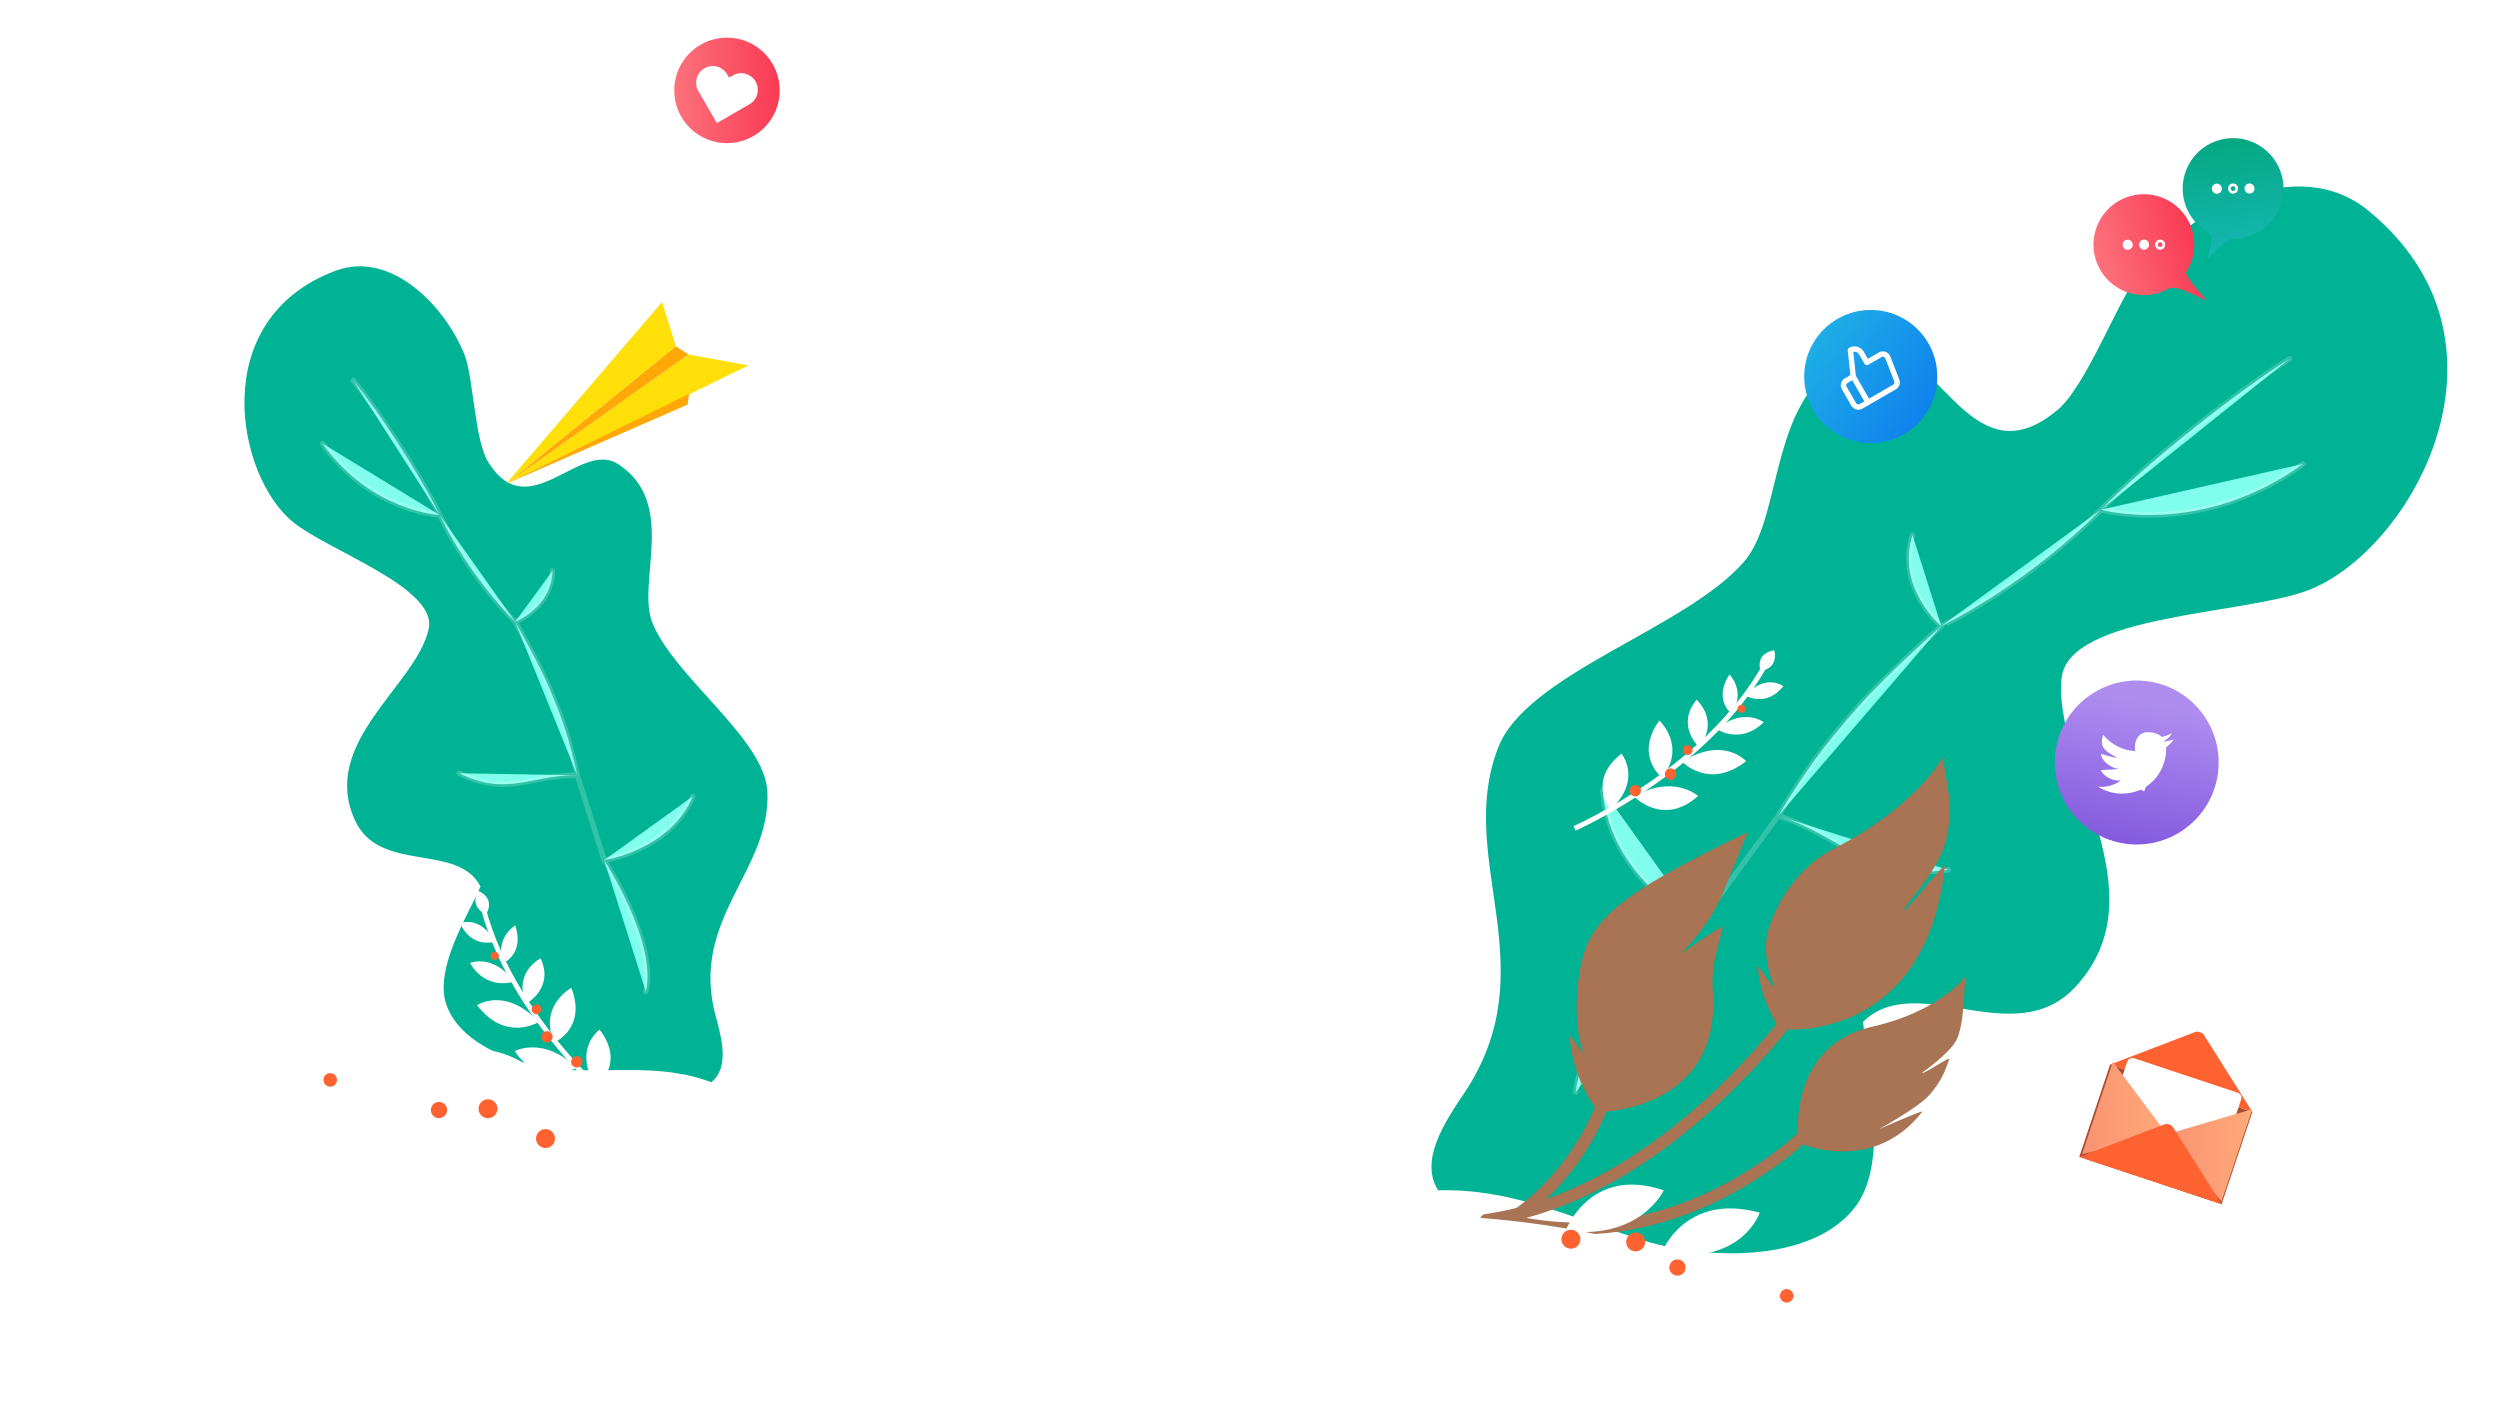 <?xml version="1.0" encoding="utf-8"?>
<svg width="927" height="523" fill="none" xmlns="http://www.w3.org/2000/svg">
  <path d="M835.187 412.283l-52.758-17.558L771 428.963l52.758 17.558 11.429-34.238z" fill="#A94C2F"/>
  <path d="M835.173 412.266l-52.731-17.535 31.291-11.97a3 3 0 013.61 1.203l17.83 28.302z" fill="#FF6231"/>
  <path d="M829.74 405.189l-38.428-12.788a2 2 0 00-2.531 1.265l-10.618 31.808a1.998 1.998 0 001.264 2.529l38.429 12.788a2.002 2.002 0 002.531-1.265l10.618-31.808a2 2 0 00-1.265-2.529z" fill="#fff"/>
  <g filter="url(#filter0_d)">
    <path d="M782.442 394.731l-11.429 34.234 31.639-7.143-20.21-27.091z" fill="url(#paint0_linear)"/>
  </g>
  <g filter="url(#filter1_d)">
    <path d="M835.173 412.266L823.744 446.5l-21.046-24.678 32.475-9.556z" fill="url(#paint1_linear)"/>
  </g>
  <path d="M823.744 446.5l-52.731-17.535 31.292-11.97a3 3 0 013.61 1.203l17.829 28.302z" fill="#FF6231"/>
  <path d="M794.5 99.5c-9.126 10.867-20.994 44.884-32.594 53.345-32.262 25.818-44.13-29.034-68.416-22.845-39.205 9.991-30.733 60.192-46.99 78.5-21.879 24.929-80.831 41.397-91.089 69.022-15.807 41.153 18.371 81.029-12.161 127.343-7.655 11.335-16.981 25.378-9.993 36.509 26.634-.768 47.765 9.519 72.245 17.303 22.963 8.369 66.977 11.159 83.31-12.388 11.329-17.059 3.859-48.286 2.001-67.398 20.03-19.537 55.957 11.528 78.687-12.891 32.621-35.045-8.618-82.389-5.038-114.63 2.606-23.469 67.012-23.424 91.038-32.37 38.5-14.335 82.445-92.178 22.541-141-26.111-21.28-65.289-.234-83.541 21.5z" style="fill: rgb(0, 179, 148);"/>
  <path d="M849 133c-18.155 11.315-51.636 37.439-70 56M584.291 404.96c2.505-27.989 45.619-62.254 45.619-62.254m79.247-144.314c-6.235 19.607 10.675 33.78 10.675 33.78m0 0s-19.842 17.455-30.998 30.122c-12.865 14.609-19.408 23.538-29.462 40.206m60.46-70.328S750.963 217.338 779 189M594.31 293.003c2.381 32.741 35.6 49.703 35.6 49.703m0 0l29.462-40.206m0 0c24.631 7.833 33.003 24.089 63.071 20.058M779 189s37 10.5 75-17" stroke="#fff" stroke-opacity=".2" stroke-width="2" stroke-linecap="round" stroke-linejoin="round" style="fill: rgb(128, 253, 237);"/>
  <path d="M172.246 131.566c3.425 8.747 3.673 32.596 9.159 40.357 14.775 23.02 33.824-8.877 47.748.143 22.478 14.561 6.544 44.258 12.869 59.181 8.45 20.265 41.945 43.067 42.536 62.565 1.209 29.158-28.666 46.94-19.312 82.45 2.404 8.73 5.283 19.512-1.455 25.016-16.544-6.117-31.975-4.135-48.977-4.431-16.174.392-44.373-7.169-49.637-25.394-3.497-13.098 7.794-31.105 13.003-42.7-8.431-16.492-37.539-4.607-46.63-24.732-13.049-28.884 22.835-49.857 27.41-70.837 3.33-15.273-37.08-28.87-50.258-39.564-21.117-17.136-32.215-75.261 15.689-93.213 20.881-7.824 41.004 13.665 47.855 31.159z" style="fill: rgb(0, 179, 148);"/>
  <path d="M130.973 141.05c8.994 10.938 24.469 34.408 32.062 49.935m76.447 176.655c4.351-18.087-15.445-48.7-15.445-48.7m-19.179-107.288c-.237 13.617-13.842 18.931-13.842 18.931m0 0s8.753 15.146 13.071 25.452c4.98 11.885 7.195 18.87 9.975 31.452m-23.046-56.904s-16.39-15.891-27.981-39.598m93.848 104.309c-8.42 20.034-32.846 23.646-32.846 23.646m0 0l-9.975-31.453m0 0c-17.107-.297-25.797 8.129-43.805-.76m-7.222-95.742s-25.43-1.241-43.449-26.529" stroke="#fff" stroke-opacity=".2" stroke-width="2" stroke-linecap="round" stroke-linejoin="round" style="fill: rgb(128, 253, 237);"/>
  <path d="M269.559 53.08c10.802 0 19.559-8.759 19.559-19.564 0-10.804-8.757-19.563-19.559-19.563-10.802 0-19.559 8.759-19.559 19.563 0 10.805 8.757 19.564 19.559 19.564z" fill="url(#paint2_linear)"/>
  <path d="M265.814 45.643l-6.852-11.87a6.173 6.173 0 012.26-8.437 6.17 6.17 0 018.435 2.26l.678 1.174 1.391-.803a6.17 6.17 0 018.435 2.26 6.172 6.172 0 01-2.261 8.436l-12.086 6.98z" fill="#fff"/>
  <path d="M785.074 312.263c16.301 3.983 32.748-6.006 36.736-22.312 3.988-16.306-5.994-32.755-22.295-36.738-16.301-3.984-32.748 6.006-36.735 22.312-3.988 16.306 5.994 32.754 22.294 36.738z" fill="url(#paint3_linear)"/>
  <path d="M786.773 294.263c2.581 0 4.878-.52 6.876-1.417.398-.178 1.351.654 1.351.654s.617-1.707 1-1.968c4.701-3.197 7.191-8.693 7.191-13.687 0-.25-.005-.499-.016-.746a11.715 11.715 0 002.878-2.988c-1.034.46-2.886.749-4.053.889 1.191-.715 2.846-1.825 3.277-3.172a11.593 11.593 0 01-3.664 1.401c-1.053-1.122-3.453-1.729-5.113-1.729-3.186 0-4.87 2.49-4.87 5.675 0 .453.051.893.15 1.316a16.39 16.39 0 01-11.895-6.029c-1.957 5.383 2.162 6.567 5.115 8.538-.947-.029-5.164-1.124-5.941-1.556l-.001.073c0 2.795 4.942 6.299 7.942 5.483-.485.132-4.308.377-4.834.377-.371 0-2.814.191-3.166.123.735 2.293 5 4.5 7.472 3.781a11.576 11.576 0 01-7.167 2.47c-.465 0-.925-.027-1.377-.08a16.333 16.333 0 008.845 2.592z" fill="#fff"/>
  <path d="M255.27 131.43l22.23 4.07-89.877 43.949 67.647-48.019z" fill="#FFDF08"/>
  <path d="M187.623 179.449L255 150l.5-4-67.877 33.449z" fill="#FFA808"/>
  <path d="M187.624 179.449l62.99-51.085 4.657 3.062-67.647 48.023z" fill="#FFA808"/>
  <path d="M187.624 179.45L245.5 112l5.114 16.365-62.99 51.085z" fill="#FFDF08"/>
  <path d="M548.847 452.132a2.24 2.24 0 011.914-1.955c66.35-9.467 114.02-78.392 114.492-79.082.706-1.01 2.096-1.297 3.132-.615 1.035.681 1.296 2.095.614 3.131-.498.714-49.219 71.267-117.56 81.004-1.236.192-2.366-.694-2.533-1.904-.07-.177-.064-.378-.059-.579z" style="fill: rgb(168, 116, 84);"/>
  <path d="M659.905 381.592s53.992 6.521 61.282-60.616c.176-1.623-15.346 18.211-15.226 16.5.136-1.942 13.436-14.499 15.968-27.5 2.532-13-.185-18.363-1.472-29.227 0 0-9.661 18.257-40.996 34.227-14.921 7.612-23.5 25-24.5 33.5s3 17.5 3 17.5c-.036 1.183-6.228-8.649-6.15-7.5.86 12.757 8.094 23.116 8.094 23.116zm-102.622 70.757c0-.101.05-.201.051-.302.301-1.205 1.506-1.958 2.711-1.657 64.921 15.398 111.729-35.014 112.206-35.541.828-.929 2.259-1.005 3.163-.152.904.854.979 2.284.15 3.163-.477.527-49.093 52.898-116.574 36.848-1.08-.226-1.807-1.255-1.707-2.359z" style="fill: rgb(168, 116, 84);"/>
  <path d="M666.898 423.729s27.238 12.395 45.88-11.516c.654-.838-16.073 6.498-16.073 6.498s14.501-7.989 18.502-12.498c4-4.509 5.663-7.801 7.576-13.499.38-1.131-10.358 6.202-10.003 4.999 0 0 7.916-5.499 11.673-10.499 3.756-4.999 3.454-15.472 4.375-25.241 0 0-9.11 12.912-34.619 18.738-32.338 7.434-27.311 43.018-27.311 43.018zm-109.615 28.62c.05-.653.427-1.281 1.03-1.682 26.264-16.924 34.73-44.361 34.806-44.637.351-1.205 1.607-1.858 2.812-1.507a2.234 2.234 0 011.506 2.811c-.352 1.205-8.969 29.295-36.69 47.122-1.029.678-2.435.377-3.113-.652a2.604 2.604 0 01-.351-1.455z" style="fill: rgb(168, 116, 84);"/>
  <path d="M592.768 412.323s-9.693-11.231-10.728-28.096c-.06-.982 5.108 6.5 5.108 6.5s-4.5-11.5-1.5-30 11.617-27.793 62.45-52.209c0 0-4.166 10.209-9.308 22.709-5.142 12.5-15.642 22.5-15.642 22.5s15.878-11.146 15.642-10c-1.751 8.498-4.412 12.872-3.642 24 3.078 44.503-42.38 44.596-42.38 44.596z" style="fill: rgb(168, 116, 84);"/>
  <path d="M667.798 487.27s8.702-12.27 23.888-3.948c-.047 0-6.686 11.678-23.888 3.948zm14.512 10.199S693 494 695.139 505.875c-.022-.02-11.139 3.625-12.829-8.406zm-38.918-22.371S653 460 671.889 467.579c-.047-.047-7.389 13.421-28.497 7.519zm-27.333-10.399S624.5 442 652.503 449.661c0 0-6.503 19.839-36.444 15.038zm-35.584-8.258S589.5 432 616.918 441.403c-.047 0-8.464 18.422-36.443 15.038zm75.097 23.826s-7.072 12.233 8.323 22.699c0 0 5.605-13.966-8.323-22.699zM629.088 469s-8.088 18 10.063 27.445c0 0 8.349-17.445-10.063-27.445zm-28.23-8.531S590 479.5 612.99 493.601c0 0 9.51-21.101-12.132-33.132zm-37.133-5.861S557.5 477 583.522 483.792c0 0 5.978-19.792-19.797-29.184z" fill="#fff"/>
  <path d="M539 454.185v-3.055c.94 0 94.659 1.363 153.72 51.788l-1.928 2.256C632.577 455.5 539.94 454.232 539 454.185z" fill="#fff"/>
  <path d="M603 460.5a3.5 3.5 0 117 0 3.5 3.5 0 01-7 0zm-24-1a3.5 3.5 0 117 0 3.5 3.5 0 01-7 0zm40 10.5a3 3 0 116 0 3 3 0 01-6 0zm41 10.5a2.5 2.5 0 115 0 2.5 2.5 0 01-5 0z" fill="#FF6231"/>
  <path d="M114.478 403.657s-1.401-14.977-18.714-15.363c.04.024-.048 13.457 18.714 15.363zm-17.668 1.577s-7.523-8.35-15.313.865c.03-.006 7.835 8.709 15.314-.865zm44.89.085s-.772-17.879-20.919-20.761c.064-.017-.312 15.318 20.919 20.761zm28.87 4.66s4.04-23.878-24.042-31.245c0 0-4.287 20.433 24.042 31.245zm34.946 10.641s4.405-25.679-24.042-31.245c.041.023-1.88 20.186 24.042 31.245zm-76.949-16.914s.009 14.13-18.557 15.496c0 0 2.129-14.897 18.557-15.496zm28.57 3.484s-1.996 19.632-22.438 18.736c0 0 1.493-19.282 22.438-18.736zm28.713 6.727s-.112 21.91-27.073 22.627c0 0 2.315-23.029 27.073-22.627zm35.089 13.491s-5.805 22.504-31.737 15.375c0 0 4.719-20.129 31.737-15.375z" fill="#fff"/>
  <path d="M242.563 439.403l1.527-2.645c-.814-.47-82.658-46.149-159.02-32.01l.542 2.917c75.253-13.911 156.113 31.309 156.951 31.738z" fill="#fff"/>
  <path d="M183.98 412.873a3.5 3.5 0 10-6.063-3.5 3.5 3.5 0 006.063 3.5zm21.284 11.134a3.5 3.5 0 10-6.06-3.5 3.5 3.5 0 006.06 3.5zm-39.89-10.907a3 3 0 10-5.199-3 3 3 0 005.199 3zm-40.757-11.407a2.5 2.5 0 10-4.332-2.499 2.5 2.5 0 004.332 2.499z" fill="#FF6231"/>
  <path d="M647.122 257.837s7.691 4.762 14.158-3.401c-.026.011-6.436-4.906-14.158 3.401zm5.654-9.046s6.734-.578 5.141-7.658c-.007.016-7.019.597-5.141 7.658zm-16.328 21.499s8.855 6.117 17.547-2.501c-.015.037-7.234-5.707-17.547 2.501zm-12.711 12.155s9.986 10.602 23.709-.193c0 0-8.244-9.471-23.709.193zm-17.783 12.9s10.718 11.43 23.709-.194c-.026.011-8.999-8.226-23.709.194zm36.032-30.769s-6.779-5.122-.698-14.522c0 0 6.372 6.426.698 14.522zm-12.037 12.438s-8.692-8.08-.845-17.559c0 0 8.707 7.712.845 17.559zm-13.645 11.331s-10.467-8.004-1.028-21.194c0 0 10.204 9.466 1.028 21.194zm-19.202 11.934s-8.687-10.95 4.142-20.8c0 0 7.941 9.567-4.142 20.8z" fill="#fff"/>
  <path d="M583.503 306.297l.715 1.693c.521-.22 52.125-22.899 73.051-64.653l-1.596-.799c-20.633 41.14-71.66 63.513-72.17 63.759z" fill="#fff"/>
  <path d="M617.484 287.827a2.105 2.105 0 103.878-1.638 2.105 2.105 0 00-3.878 1.638zm-13.063 6.168a2.104 2.104 0 103.877-1.636 2.104 2.104 0 00-3.877 1.636zm19.705-15.174a1.805 1.805 0 103.325-1.407 1.805 1.805 0 00-3.325 1.407zm20.259-15.409a1.503 1.503 0 102.77-1.17 1.503 1.503 0 00-2.77 1.17z" fill="#FF6231"/>
  <path d="M183.434 349.199s-8.648 2.653-12.831-6.885c.023.018 7.471-3.111 12.831 6.885zm-3.172-10.185s-6.367-2.27-3.029-8.713c.003.018 6.638 2.36 3.029 8.713zm10.335 24.939s-10.118 3.669-16.337-6.873c.005.04 8.445-3.684 16.337 6.873zm9.208 14.985s-12.35 7.719-22.883-6.207c0 0 10.379-7.067 22.883 6.207zm13.926 16.992s-13.269 8.334-22.883-6.207c.022.017 10.793-5.672 22.883 6.207zm-27.04-38.909s7.858-3.233 4.362-13.869c0 0-7.795 4.598-4.362 13.869zm8.485 15.087s10.458-5.609 5.275-16.77c0 0-10.379 5.249-5.275 16.77zm10.321 14.423s12.156-5.084 6.376-20.239c0 0-12.274 6.565-6.376 20.239zm15.542 16.418s11.183-8.385 1.276-21.17c0 0-10.111 7.237-1.276 21.17z" fill="#fff"/>
  <path d="M232.665 412.223l-1.121 1.456c-.448-.345-44.603-35.383-54.243-81.082l1.746-.367c9.513 45.03 53.187 79.626 53.618 79.993z" fill="#fff"/>
  <path d="M204.487 385.73a2.104 2.104 0 11-3.336-2.566 2.104 2.104 0 013.336 2.566zm11.069 9.283a2.105 2.105 0 11-3.336-2.569 2.105 2.105 0 013.336 2.569zm-15.207-19.68a1.803 1.803 0 11-2.858-2.201 1.803 1.803 0 112.858 2.201zm-15.683-20.047a1.505 1.505 0 11-2.383-1.837 1.505 1.505 0 012.383 1.837z" fill="#FF6231"/>
  <path d="M693.671 164.286c13.625 0 24.671-11.048 24.671-24.676 0-13.629-11.046-24.677-24.671-24.677-13.626 0-24.671 11.048-24.671 24.677 0 13.628 11.045 24.676 24.671 24.676z" fill="url(#paint4_linear)"/>
  <g clip-path="url(#clip0)">
    <path d="M692.67 149.16l-2.598 1.5a1.996 1.996 0 01-2.732-.732l-3.5-6.062a1.998 1.998 0 01.732-2.732l2.598-1.5m5.062-5.232l-2-3.464a3 3 0 00-4.098-1.098l1.036 9.794 5.5 9.526 9.768-5.64a1.998 1.998 0 00.883-2.472l-3.305-8.484a2.012 2.012 0 00-1.212-1.163 1.997 1.997 0 00-1.67.171l-4.902 2.83z" stroke="#fff" stroke-width="2" stroke-linecap="round" stroke-linejoin="round"/>
  </g>
  <path d="M818.79 86.16a18.66 18.66 0 01-8.78-11.303c-2.735-9.967 3.132-20.242 13.073-22.968 9.964-2.733 20.238 3.139 22.967 13.083 2.735 9.967-3.132 20.242-13.073 22.968a18.419 18.419 0 01-5.071.664c-2.419-.027-7.478 5.811-9.406 7.396.497-2.789 2.954-8.324.29-9.84z" fill="url(#paint5_linear)"/>
  <path d="M834.075 71.763a1.862 1.862 0 10-.023-3.722 1.862 1.862 0 00.023 3.722z" fill="#fff"/>
  <path d="M829.398 69.929a1.361 1.361 0 11-2.723.016 1.362 1.362 0 112.723-.016z" stroke="#fff"/>
  <path d="M822.021 71.835a1.862 1.862 0 10-.023-3.725 1.862 1.862 0 00.023 3.725z" fill="#fff"/>
  <path d="M810.708 100.785a18.657 18.657 0 002.271-15.011c-2.735-9.967-13.025-15.81-22.966-13.084-9.941 2.727-15.802 13.023-13.073 22.968 2.735 9.967 13.025 15.81 22.966 13.084a18.538 18.538 0 004.094-1.664c2.958-1.644 11.074 3.174 14.23 4.338-1.193-1.548-8.432-9.207-7.522-10.631z" fill="url(#paint6_linear)"/>
  <path d="M788.967 92.61a1.862 1.862 0 10-.023-3.724 1.862 1.862 0 00.023 3.724zm6.027-.035a1.863 1.863 0 10-.023-3.725 1.863 1.863 0 00.023 3.725z" fill="#fff"/>
  <path d="M802.349 90.669a1.363 1.363 0 11-2.725.016 1.363 1.363 0 012.725-.016z" stroke="#fff"/>
  <defs>
    <linearGradient id="paint0_linear" x1="802.652" y1="411.848" x2="771.013" y2="411.848" gradientUnits="userSpaceOnUse">
      <stop stop-color="#FFA979"/>
      <stop offset="1" stop-color="#F99373"/>
    </linearGradient>
    <linearGradient id="paint1_linear" x1="835.173" y1="429.383" x2="802.698" y2="429.383" gradientUnits="userSpaceOnUse">
      <stop stop-color="#FFA979"/>
      <stop offset="1" stop-color="#F99373"/>
    </linearGradient>
    <linearGradient id="paint2_linear" x1="249.986" y1="33.5" x2="289.106" y2="33.5" gradientUnits="userSpaceOnUse">
      <stop stop-color="#FC727C"/>
      <stop offset="1" stop-color="#FA3A54"/>
    </linearGradient>
    <linearGradient id="paint3_linear" x1="796.558" y1="260.54" x2="782.676" y2="332.661" gradientUnits="userSpaceOnUse">
      <stop stop-color="#AE8DEF"/>
      <stop offset="0.999" stop-color="#7546D9"/>
    </linearGradient>
    <linearGradient id="paint4_linear" x1="654.952" y1="113.027" x2="745.968" y2="175.524" gradientUnits="userSpaceOnUse">
      <stop offset="0.001" stop-color="#24C2E4"/>
      <stop offset="0.996" stop-color="#045FF2"/>
    </linearGradient>
    <linearGradient id="paint5_linear" x1="821.818" y1="27.185" x2="833.353" y2="106.597" gradientUnits="userSpaceOnUse">
      <stop offset="0.132" stop-color="#00A373"/>
      <stop offset="1" stop-color="#1ABBC0"/>
    </linearGradient>
    <linearGradient id="paint6_linear" x1="777.905" y1="99.224" x2="813.943" y2="89.334" gradientUnits="userSpaceOnUse">
      <stop stop-color="#FC727C"/>
      <stop offset="1" stop-color="#FA3A54"/>
    </linearGradient>
    <filter id="filter0_d" x="770.013" y="391.731" width="35.638" height="38.234" filterUnits="userSpaceOnUse" color-interpolation-filters="sRGB">
      <feFlood flood-opacity="0" result="BackgroundImageFix"/>
      <feColorMatrix in="SourceAlpha" values="0 0 0 0 0 0 0 0 0 0 0 0 0 0 0 0 0 0 127 0"/>
      <feOffset dx="1" dy="-1"/>
      <feGaussianBlur stdDeviation="1"/>
      <feColorMatrix values="0 0 0 0 0 0 0 0 0 0 0 0 0 0 0 0 0 0 0.4 0"/>
      <feBlend in2="BackgroundImageFix" result="effect1_dropShadow"/>
      <feBlend in="SourceGraphic" in2="effect1_dropShadow" result="shape"/>
    </filter>
    <filter id="filter1_d" x="800.698" y="409.266" width="36.475" height="38.234" filterUnits="userSpaceOnUse" color-interpolation-filters="sRGB">
      <feFlood flood-opacity="0" result="BackgroundImageFix"/>
      <feColorMatrix in="SourceAlpha" values="0 0 0 0 0 0 0 0 0 0 0 0 0 0 0 0 0 0 127 0"/>
      <feOffset dy="-1"/>
      <feGaussianBlur stdDeviation="1"/>
      <feColorMatrix values="0 0 0 0 0 0 0 0 0 0 0 0 0 0 0 0 0 0 0.4 0"/>
      <feBlend in2="BackgroundImageFix" result="effect1_dropShadow"/>
      <feBlend in="SourceGraphic" in2="effect1_dropShadow" result="shape"/>
    </filter>
    <clipPath id="clip0">
      <path fill="#fff" transform="rotate(-30 587.12 -1193.898)" d="M0 0h24v24H0z"/>
    </clipPath>
  </defs>
</svg>